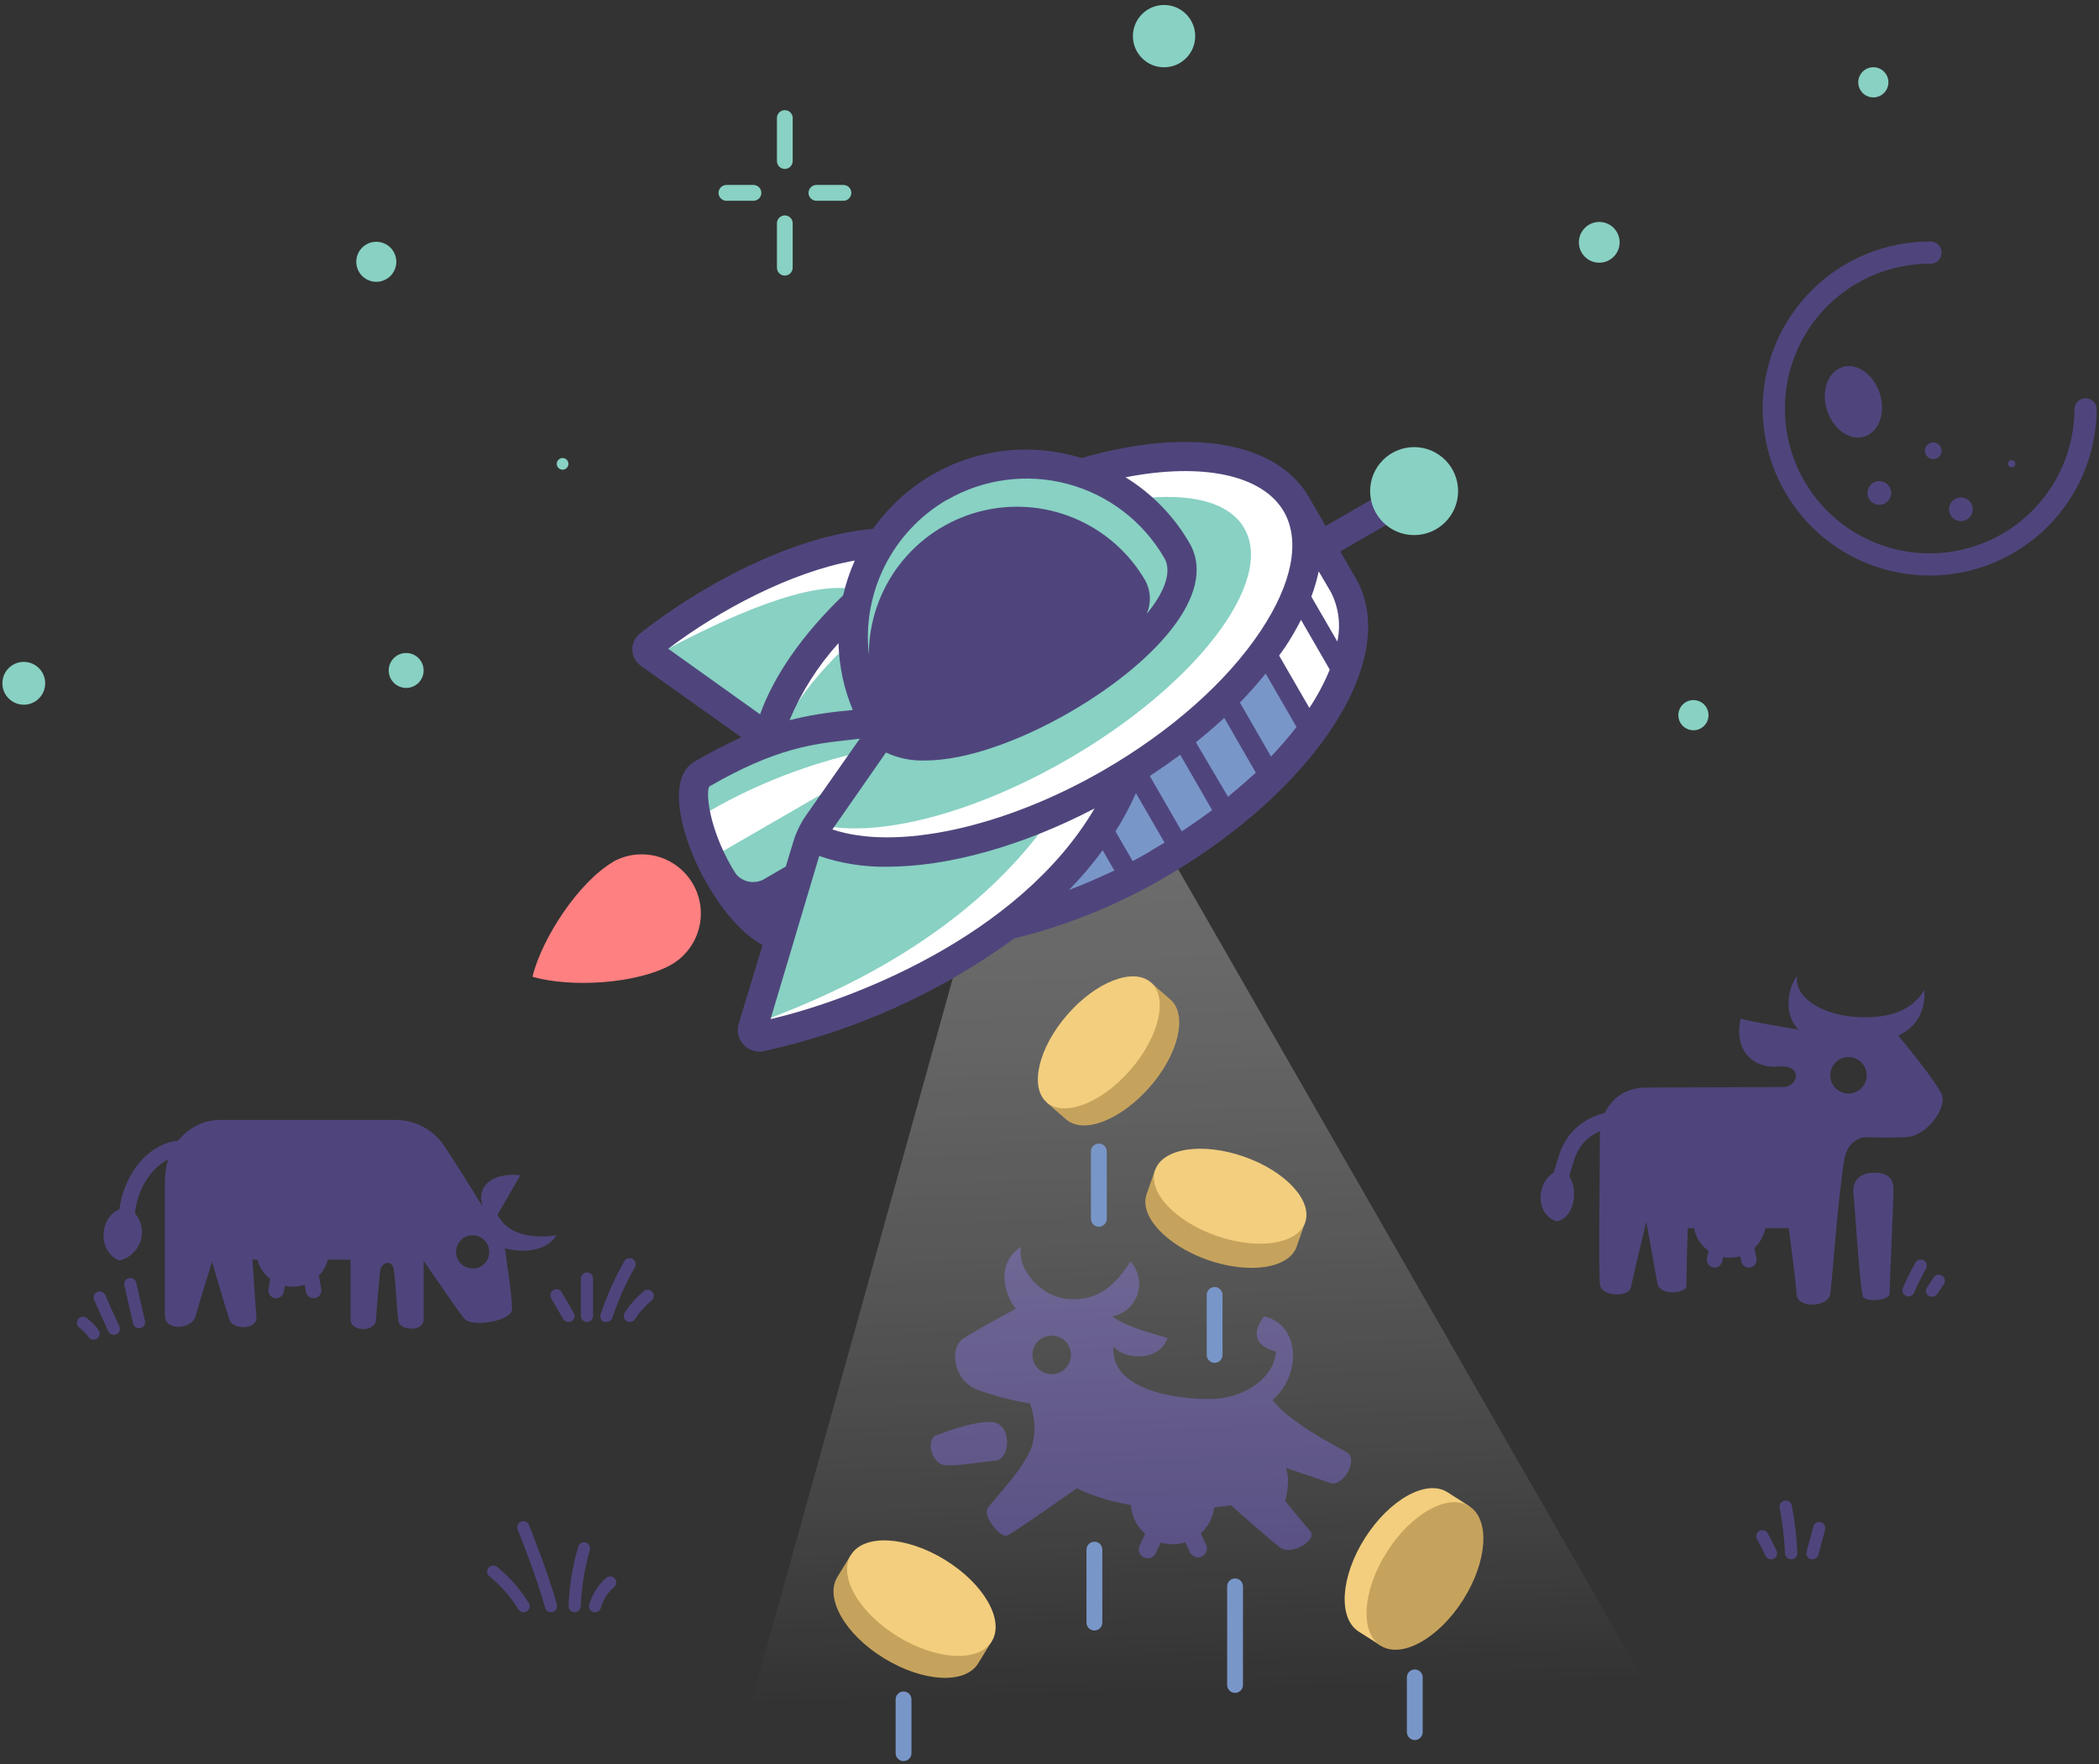 <svg width="345" height="290" viewBox="0 0 345 290" fill="none" xmlns="http://www.w3.org/2000/svg">
<rect x="0" y="0" width="345" height="290" fill="#333333" stroke="none"/>
<path d="M129 27.77C128.655 27.77 128.325 27.633 128.081 27.389C127.837 27.145 127.7 26.815 127.7 26.47V19.29C127.728 18.966 127.877 18.665 128.117 18.445C128.357 18.226 128.67 18.104 128.995 18.104C129.32 18.104 129.633 18.226 129.873 18.445C130.113 18.665 130.262 18.966 130.29 19.29V26.47C130.29 26.813 130.154 27.142 129.913 27.386C129.671 27.629 129.343 27.767 129 27.77V27.77Z" fill="#88D1C3"/>
<path d="M138.63 33H134.19C133.845 33 133.515 32.863 133.271 32.619C133.027 32.375 132.89 32.045 132.89 31.7C132.89 31.355 133.027 31.025 133.271 30.781C133.515 30.537 133.845 30.4 134.19 30.4H138.63C138.801 30.4 138.97 30.434 139.128 30.499C139.285 30.564 139.429 30.66 139.549 30.781C139.67 30.901 139.766 31.045 139.831 31.203C139.896 31.36 139.93 31.529 139.93 31.7C139.93 31.871 139.896 32.04 139.831 32.197C139.766 32.355 139.67 32.498 139.549 32.619C139.429 32.74 139.285 32.836 139.128 32.901C138.97 32.966 138.801 33 138.63 33V33Z" fill="#88D1C3"/>
<path d="M129 45.3C128.655 45.3 128.325 45.163 128.081 44.919C127.837 44.675 127.7 44.345 127.7 44V36.82C127.684 36.64 127.706 36.459 127.764 36.289C127.822 36.118 127.915 35.961 128.036 35.828C128.158 35.695 128.306 35.589 128.471 35.516C128.636 35.444 128.815 35.406 128.995 35.406C129.175 35.406 129.354 35.444 129.519 35.516C129.684 35.589 129.832 35.695 129.954 35.828C130.075 35.961 130.168 36.118 130.226 36.289C130.284 36.459 130.306 36.64 130.29 36.82V44C130.29 44.343 130.154 44.672 129.913 44.916C129.671 45.159 129.343 45.297 129 45.3V45.3Z" fill="#88D1C3"/>
<path d="M123.84 33H119.4C119.055 33 118.725 32.863 118.481 32.619C118.237 32.375 118.1 32.045 118.1 31.7C118.1 31.355 118.237 31.025 118.481 30.781C118.725 30.537 119.055 30.4 119.4 30.4H123.84C124.185 30.4 124.515 30.537 124.759 30.781C125.003 31.025 125.14 31.355 125.14 31.7C125.14 32.045 125.003 32.375 124.759 32.619C124.515 32.863 124.185 33 123.84 33V33Z" fill="#88D1C3"/>
<path d="M154.17 235.84C152.1 236.09 152.83 240.78 155.57 240.84C158.31 240.9 160.81 240.29 163.49 240.11C166.17 239.93 166.35 234.11 163.18 233.77C160.01 233.43 154.17 235.84 154.17 235.84Z" fill="#4F457C"/>
<path d="M221.28 238.65C219.15 237.49 211.9 233.71 209.16 230.12C214.03 225.86 213.67 217.7 207.76 216.36C205.57 219.22 206.48 221.36 209.71 222.14C209.52 226.28 204.71 229.88 198.99 229.94C193.27 230 182.55 228.54 182.99 221.29C184.69 223.54 190.72 223.85 191.88 219.89C191.88 219.89 185.06 218.19 182.8 216.36C183.754 216.186 184.644 215.76 185.377 215.124C186.109 214.489 186.658 213.668 186.964 212.748C187.271 211.828 187.325 210.843 187.12 209.895C186.915 208.947 186.459 208.071 185.8 207.36C182.87 211.98 179.89 213.81 175.57 213.51C171.25 213.21 167.1 208.76 167.83 204.92C162.72 208.33 166.19 214.48 166.98 215.09C166.98 215.09 160.65 218.5 158.33 220.02C156.01 221.54 156.63 226.9 160.65 228.43C163.458 229.433 166.349 230.186 169.29 230.68C170.098 232.8 170.248 235.114 169.72 237.32C168.81 240.85 163.72 246.02 162.35 247.85C161.46 249.07 164.35 252.9 165.58 252.36C166.81 251.82 177 244.61 177 244.61C177 244.61 186.31 249.85 202.33 247.41C202.33 247.41 208.72 253.14 210.49 254.41C212.26 255.68 216.64 253.13 215.36 251.67C214.08 250.21 211.22 246.67 211.22 246.67C211.22 246.67 212.22 243.57 211.34 241.25C211.34 241.25 216.64 243.08 218.71 243.75C220.78 244.42 223.41 239.8 221.28 238.65ZM172.87 225.86C172.243 225.862 171.629 225.678 171.106 225.331C170.584 224.984 170.176 224.489 169.934 223.91C169.693 223.331 169.628 222.693 169.75 222.078C169.871 221.462 170.172 220.896 170.615 220.452C171.058 220.008 171.623 219.705 172.238 219.582C172.853 219.459 173.491 219.521 174.071 219.76C174.651 220 175.146 220.406 175.495 220.928C175.844 221.449 176.03 222.063 176.03 222.69C176.03 223.529 175.697 224.334 175.105 224.928C174.513 225.522 173.709 225.857 172.87 225.86V225.86Z" fill="#4F457C"/>
<path d="M192.75 253.82C196.55 253.82 199.63 250.74 199.63 246.94C199.63 243.14 196.55 240.06 192.75 240.06C188.95 240.06 185.87 243.14 185.87 246.94C185.87 250.74 188.95 253.82 192.75 253.82Z" fill="#4F457C"/>
<path d="M190.526 250.647L190.517 250.643C189.787 250.301 188.917 250.615 188.575 251.345L187.309 254.043C186.967 254.773 187.281 255.642 188.011 255.985L188.02 255.989C188.75 256.331 189.619 256.017 189.962 255.287L191.227 252.589C191.57 251.859 191.256 250.99 190.526 250.647Z" fill="#4F457C"/>
<path d="M197.527 255.847L197.536 255.843C198.266 255.5 198.58 254.631 198.237 253.901L196.972 251.203C196.629 250.473 195.76 250.159 195.03 250.501L195.021 250.506C194.291 250.848 193.977 251.717 194.319 252.447L195.585 255.145C195.927 255.875 196.797 256.189 197.527 255.847Z" fill="#4F457C"/>
<path opacity="0.6" d="M172.05 105.25L121.18 288.16H277.07L172.05 105.25Z" fill="url(#paint0_linear_1584_4146)"/>
<path d="M189.86 192.28L188.46 196.28C187.21 199.87 191.71 204.71 198.51 207.09C205.31 209.47 211.86 208.5 213.12 204.91L214.51 200.91L189.86 192.28Z" fill="#C6A35D"/>
<path d="M214.524 200.928C215.781 197.337 211.281 192.493 204.474 190.111C197.666 187.728 191.128 188.708 189.871 192.299C188.614 195.891 193.113 200.734 199.921 203.117C206.729 205.5 213.267 204.52 214.524 200.928Z" fill="#F2CE7E"/>
<path d="M172.05 181.23L175.24 183.99C178.11 186.49 184.24 184.09 189 178.64C193.76 173.19 195.23 166.76 192.36 164.27L189.17 161.5L172.05 181.23Z" fill="#C6A35D"/>
<path d="M185.806 175.843C190.534 170.395 192.036 163.957 189.162 161.463C186.288 158.969 180.126 161.364 175.399 166.812C170.671 172.259 169.169 178.697 172.043 181.191C174.917 183.685 181.079 181.291 185.806 175.843Z" fill="#F2CE7E"/>
<path d="M160.79 273.38C158.66 276.87 151.79 276.51 145.35 272.59C138.91 268.67 135.5 262.67 137.64 259.19L139.86 255.56L163 269.76L160.79 273.38Z" fill="#C6A35D"/>
<path d="M163.016 269.776C165.152 266.292 161.7 260.29 155.306 256.37C148.912 252.45 141.997 252.097 139.861 255.581C137.725 259.066 141.177 265.068 147.571 268.988C153.965 272.908 160.88 273.261 163.016 269.776Z" fill="#F2CE7E"/>
<path d="M223.33 268.18C219.88 265.98 220.33 259.08 224.38 252.75C228.43 246.42 234.47 243.08 237.92 245.27L241.5 247.56L226.91 270.46L223.33 268.18Z" fill="#F2CE7E"/>
<path d="M240.453 263.008C244.482 256.682 244.955 249.774 241.508 247.578C238.061 245.382 232 248.73 227.97 255.056C223.941 261.381 223.468 268.289 226.915 270.485C230.362 272.681 236.423 269.333 240.453 263.008Z" fill="#C6A35D"/>
<path d="M126.27 121.32L105.75 106.73C114.52 99.5 130.81 89.92 144.8 89.18" fill="#88D1C3"/>
<path d="M191.076 141.326C214.752 127.657 228.44 107.042 221.65 95.28C214.859 83.519 190.162 85.066 166.486 98.735C142.811 112.404 129.123 133.019 135.913 144.78C142.703 156.542 167.401 154.995 191.076 141.326Z" fill="#7996C9"/>
<path d="M100.85 141.62C95.17 144.9 89.08 154.15 87.52 160.54C93.83 162.38 104.89 161.73 110.52 158.45C112.691 157.131 114.26 155.014 114.89 152.553C115.52 150.092 115.161 147.482 113.89 145.282C112.62 143.082 110.538 141.467 108.092 140.782C105.645 140.098 103.028 140.399 100.8 141.62H100.85Z" fill="#FF8080"/>
<path d="M183.48 128.15C207.155 114.481 220.843 93.866 214.053 82.105C207.262 70.344 182.565 71.89 158.89 85.559C135.214 99.228 121.526 119.844 128.316 131.605C135.107 143.366 159.804 141.819 183.48 128.15Z" fill="white"/>
<path d="M175.431 124.845C196.572 112.639 209.593 95.615 204.515 86.819C199.436 78.023 178.182 80.787 157.041 92.993C135.901 105.198 122.88 122.223 127.958 131.019C133.036 139.815 154.291 137.05 175.431 124.845Z" fill="#88D1C3"/>
<path d="M208.06 107.52L214.87 119.31C214.87 119.31 217.97 116.87 219.06 114.66C220.15 112.45 224.91 103.78 221.38 97.48C217.85 91.18 216.38 89.24 215.38 92.82C214.38 96.4 208.06 107.52 208.06 107.52Z" fill="white"/>
<path d="M155.35 138.73C147.95 140 144.66 139.73 139.96 138.58C135.26 137.43 135.79 139.25 133.19 142.49C130.59 145.73 123.19 170.62 123.19 170.62C123.19 170.62 133.19 171.62 144.42 165.1C155.65 158.58 182.53 139.94 182.24 133.81C181.95 127.68 179.73 132.46 172.54 134.49C165.35 136.52 155.35 138.73 155.35 138.73Z" fill="#88D1C3"/>
<path d="M108.35 107.38C120.07 101.11 133.26 95.25 140.77 96.93C140.77 96.93 144.71 89.93 143.42 89.28C142.13 88.63 115 99.83 109.73 103.67C104.46 107.51 108.35 107.38 108.35 107.38Z" fill="white"/>
<path d="M138.26 119.33C131.986 120.951 125.894 123.209 120.08 126.07C115.56 128.42 113.75 129.32 114 131.46C114.25 133.6 119.57 146.21 122.16 147.66C124.75 149.11 128.76 147 130.16 143.58C131.56 140.16 131.57 138.38 135.98 133.24C140.39 128.1 148.23 118.76 138.26 119.33Z" fill="#88D1C3"/>
<path d="M115.41 134C123.036 129.465 131.298 126.094 139.92 124L137.12 129.33L117.26 140.8L115.41 134Z" fill="white"/>
<path d="M125.64 167.69C133.54 164.69 156.36 155.9 170.93 136.83C170.93 136.83 181.03 129.98 182.54 130.13C184.05 130.28 173.41 147.49 158.46 156.01C143.51 164.53 123.26 173.9 125.64 167.69Z" fill="white"/>
<path d="M193.41 90.51C201.29 104.16 151.86 132.7 143.98 119.05C140.277 112.5 139.311 104.753 141.291 97.493C143.271 90.234 148.038 84.051 154.554 80.289C161.07 76.527 168.809 75.49 176.085 77.404C183.362 79.318 189.589 84.028 193.41 90.51Z" fill="#88D1C3"/>
<path d="M225.548 82.03L215.831 87.64L218.246 91.823L227.963 86.213L225.548 82.03Z" fill="#4F457C"/>
<path d="M222.82 95L215.06 81.57C209.74 72.57 195.5 70.17 177.77 75.29C171.562 73.35 164.899 73.431 158.74 75.521C152.581 77.611 147.245 81.602 143.5 86.92C129.78 88.09 114.37 96.83 105.16 104.15C104.762 104.465 104.444 104.869 104.23 105.329C104.017 105.789 103.914 106.293 103.93 106.8C103.944 107.319 104.079 107.828 104.324 108.286C104.568 108.744 104.916 109.139 105.34 109.44L121.86 121.19C119.214 122.379 116.637 123.714 114.14 125.19C109.2 128.04 112.31 138.57 116.14 145.14C119 150.14 122.25 153.65 125.33 155.34L121.41 168.27C121.253 168.802 121.222 169.364 121.32 169.91C121.418 170.456 121.642 170.971 121.974 171.416C122.306 171.861 122.737 172.222 123.232 172.471C123.728 172.719 124.275 172.849 124.83 172.85C125.058 172.851 125.286 172.827 125.51 172.78C140.423 169.521 154.49 163.182 166.81 154.17V154.22C175.46 152.084 183.758 148.716 191.45 144.22C216.56 129.59 230.35 108 222.82 95ZM211 84.05C213.78 88.87 212.43 95.85 207.2 103.71C201.64 112.07 192.46 120.2 181.35 126.62C164.92 136.11 147.23 139.85 136.82 136.33L145.62 123.69C147.614 124.622 149.8 125.071 152 125C158.87 125 167.77 121.72 175.83 117.07C189.17 109.36 200.43 97.78 195.51 89.26C192.958 84.841 189.346 81.126 185 78.45C197.55 76 207.44 78 211 84.05ZM155.68 82.16C161.681 78.696 168.812 77.757 175.505 79.55C182.197 81.343 187.904 85.72 191.37 91.72C193.02 94.57 190.37 98.61 188.48 100.89C188.854 100.031 189.031 99.099 188.996 98.162C188.962 97.226 188.717 96.309 188.28 95.48C185.602 90.836 181.467 87.206 176.516 85.15C171.565 83.094 166.074 82.728 160.895 84.108C155.715 85.489 151.134 88.538 147.863 92.785C144.592 97.032 142.812 102.239 142.8 107.6C142.25 102.573 143.169 97.494 145.446 92.979C147.723 88.464 151.261 84.706 155.63 82.16H155.68ZM109.83 106.63C118.2 100.3 130 94 140.5 92.13C139.671 93.972 139.028 95.891 138.58 97.86C131.87 104.31 127.19 111.08 124.93 117.41L109.83 106.63ZM140.21 116.68L139.14 116.81C135.981 117.083 132.847 117.605 129.77 118.37C131.72 113.726 134.442 109.446 137.82 105.71C137.916 109.48 138.709 113.199 140.16 116.68H140.21ZM121 143.7C120.78 143.33 120.55 143.01 120.32 142.62C116.4 135.83 116.02 130.12 116.59 129.27C127.59 122.9 133.74 122.27 139.66 121.61C140.21 121.56 140.77 121.47 141.32 121.41L132.5 134C131.572 135.33 130.86 136.798 130.39 138.35L129.15 142.43L125.84 144.35C125.093 144.852 124.188 145.063 123.297 144.944C122.405 144.824 121.588 144.381 121 143.7V143.7ZM126.65 167.51L134.65 140.69C138.235 141.925 142.009 142.524 145.8 142.46C155.8 142.46 167.96 139.11 179.91 132.88C167.43 154.09 139.46 164.57 126.6 167.51H126.65ZM175.65 146.33C177.665 144.273 179.533 142.078 181.24 139.76L183.16 143.08C180.58 144.3 178.07 145.38 175.57 146.33H175.65ZM189.07 139.93C188.07 140.49 187.14 141.02 186.17 141.54L183.35 136.65C184.619 134.64 185.742 132.541 186.71 130.37L191.41 138.5C190.55 139 189.79 139.47 189 139.93H189.07ZM194.26 136.68L188.99 127.55C190.697 126.417 192.363 125.253 193.99 124.06L199.23 133.15C197.577 134.383 195.893 135.56 194.18 136.68H194.26ZM201.87 131.01L196.56 122C198.19 120.69 199.76 119.35 201.23 118L206.41 127C205 128.29 203.42 129.66 201.79 131L201.87 131.01ZM208.94 124.4L203.8 115.48C205.32 113.92 206.72 112.32 208.03 110.71L213.1 119.49C211.77 121.197 210.355 122.836 208.86 124.4H208.94ZM215.24 116.4L210.24 107.75C210.57 107.28 210.93 106.82 211.24 106.35C212.191 104.911 213.059 103.418 213.84 101.88L218.56 110.06C217.644 112.295 216.505 114.433 215.16 116.44L215.24 116.4ZM219.86 105.53L215.54 98.06C216.044 96.708 216.448 95.321 216.75 93.91L218.75 97.32C220.05 99.864 220.415 102.784 219.78 105.57L219.86 105.53Z" fill="#4F457C"/>
<path d="M180.61 201.63C180.265 201.63 179.935 201.493 179.691 201.249C179.447 201.005 179.31 200.675 179.31 200.33V189.26C179.31 188.915 179.447 188.585 179.691 188.341C179.935 188.097 180.265 187.96 180.61 187.96C180.955 187.96 181.285 188.097 181.529 188.341C181.773 188.585 181.91 188.915 181.91 189.26V200.33C181.91 200.675 181.773 201.005 181.529 201.249C181.285 201.493 180.955 201.63 180.61 201.63V201.63Z" fill="#7996C9"/>
<path d="M199.64 224C199.295 224 198.965 223.863 198.721 223.619C198.477 223.375 198.34 223.045 198.34 222.7V212.84C198.34 212.495 198.477 212.165 198.721 211.921C198.965 211.677 199.295 211.54 199.64 211.54C199.985 211.54 200.315 211.677 200.559 211.921C200.803 212.165 200.94 212.495 200.94 212.84V222.7C200.94 223.045 200.803 223.375 200.559 223.619C200.315 223.863 199.985 224 199.64 224V224Z" fill="#7996C9"/>
<path d="M232.54 286C232.369 286 232.2 285.966 232.043 285.901C231.885 285.836 231.741 285.74 231.621 285.619C231.5 285.499 231.404 285.355 231.339 285.197C231.274 285.04 231.24 284.871 231.24 284.7V275.7C231.24 275.355 231.377 275.025 231.621 274.781C231.865 274.537 232.195 274.4 232.54 274.4C232.885 274.4 233.215 274.537 233.459 274.781C233.703 275.025 233.84 275.355 233.84 275.7V284.7C233.84 285.045 233.703 285.375 233.459 285.619C233.215 285.863 232.885 286 232.54 286Z" fill="#7996C9"/>
<path d="M148.51 289.46C148.165 289.46 147.835 289.323 147.591 289.079C147.347 288.835 147.21 288.505 147.21 288.16V279.32C147.21 278.975 147.347 278.645 147.591 278.401C147.835 278.157 148.165 278.02 148.51 278.02C148.855 278.02 149.185 278.157 149.429 278.401C149.673 278.645 149.81 278.975 149.81 279.32V288.16C149.81 288.505 149.673 288.835 149.429 289.079C149.185 289.323 148.855 289.46 148.51 289.46V289.46Z" fill="#7996C9"/>
<path d="M179.88 268C179.535 268 179.205 267.863 178.961 267.619C178.717 267.375 178.58 267.045 178.58 266.7V254.7C178.58 254.355 178.717 254.025 178.961 253.781C179.205 253.537 179.535 253.4 179.88 253.4C180.225 253.4 180.555 253.537 180.799 253.781C181.043 254.025 181.18 254.355 181.18 254.7V266.7C181.18 267.045 181.043 267.375 180.799 267.619C180.555 267.863 180.225 268 179.88 268Z" fill="#7996C9"/>
<path d="M203 278.25C202.655 278.25 202.325 278.113 202.081 277.869C201.837 277.625 201.7 277.295 201.7 276.95V260.74C201.7 260.395 201.837 260.065 202.081 259.821C202.325 259.577 202.655 259.44 203 259.44C203.345 259.44 203.675 259.577 203.919 259.821C204.163 260.065 204.3 260.395 204.3 260.74V277C204.287 277.336 204.144 277.654 203.902 277.887C203.66 278.12 203.336 278.25 203 278.25V278.25Z" fill="#7996C9"/>
<path d="M319.12 179.8C317.51 176.58 309.97 167.8 309.97 167.8C306.71 168.35 304.53 165.11 297.44 169.52C297.44 169.52 289.57 168.31 286.1 167.45C284.96 172.54 288 175.64 292.28 175.3C296.56 174.96 295.43 178.67 293.18 178.67C288.18 178.67 275.18 178.76 270.52 178.76C265.86 178.76 262.97 182.29 262.97 186.76C262.97 191.23 262.72 208.32 262.97 211.11C263.15 213.11 267.69 213.31 268.06 211.6C268.71 208.55 270.59 200.82 270.59 200.82C270.59 200.82 271.84 207.67 272.41 210.93C272.78 213.03 277.19 212.64 277.19 211.33C277.19 208.46 277.41 201.86 277.41 201.86H294C294 201.86 295.16 210.26 295.28 212.7C295.4 215.14 300.52 214.88 300.82 212.7C301.23 209.78 301.97 198.09 303.1 190.79C303.55 187.88 305.37 186.86 306.99 186.91C309.6 186.97 309.47 187.03 313.18 186.91C316.89 186.79 320.13 181.82 319.12 179.8ZM305.39 179.3C304.883 179.61 304.296 179.763 303.702 179.74C303.109 179.716 302.536 179.516 302.056 179.166C301.575 178.816 301.21 178.332 301.006 177.774C300.801 177.216 300.767 176.61 300.908 176.033C301.048 175.455 301.357 174.933 301.795 174.531C302.232 174.13 302.78 173.867 303.367 173.777C303.954 173.687 304.555 173.773 305.093 174.024C305.631 174.276 306.083 174.682 306.39 175.19C306.8 175.868 306.925 176.681 306.738 177.451C306.55 178.221 306.066 178.886 305.39 179.3V179.3Z" fill="#4F457C"/>
<path d="M284.3 206.72C287.592 206.72 290.26 204.052 290.26 200.76C290.26 197.468 287.592 194.8 284.3 194.8C281.008 194.8 278.34 197.468 278.34 200.76C278.34 204.052 281.008 206.72 284.3 206.72Z" fill="#4F457C"/>
<path d="M306.15 213C305.55 210 304.85 197.74 304.64 196.18C304.36 194.07 305.8 192.81 307.8 192.76C309.8 192.71 311.16 193.35 311.21 195.27C311.26 197.19 310.55 211.42 310.59 212.61C310.63 213.8 306.38 214.12 306.15 213Z" fill="#4F457C"/>
<path d="M286.196 207.333C286.343 208.025 287.022 208.466 287.714 208.32C288.405 208.173 288.847 207.493 288.7 206.802L288.326 205.041C288.179 204.349 287.499 203.908 286.808 204.055C286.116 204.202 285.675 204.881 285.822 205.573L286.196 207.333Z" fill="#4F457C"/>
<path d="M283.45 205.564C283.597 204.872 283.156 204.193 282.464 204.046C281.773 203.899 281.093 204.341 280.946 205.032L280.572 206.793C280.426 207.484 280.867 208.164 281.559 208.311C282.25 208.458 282.93 208.016 283.077 207.325L283.45 205.564Z" fill="#4F457C"/>
<path d="M257.43 195.4C257.786 193.742 258.237 192.106 258.78 190.5C260 186.85 263.17 185 268.21 185V182.4C260.39 182.4 257.43 186.4 256.32 189.68C255.742 191.388 255.261 193.128 254.88 194.89L257.43 195.4Z" fill="#4F457C"/>
<path d="M256.91 192.16C259.7 194.23 259.2 199.99 255.91 200.76C251.89 199.58 252.48 192.91 256.91 192.16Z" fill="#4F457C"/>
<path d="M313.68 213.09C313.561 213.089 313.443 213.068 313.33 213.03C313.207 212.983 313.095 212.913 312.999 212.823C312.904 212.733 312.827 212.625 312.773 212.505C312.719 212.385 312.689 212.256 312.685 212.125C312.681 211.994 312.703 211.863 312.75 211.74C313.363 210.301 314.057 208.899 314.83 207.54C314.96 207.31 315.177 207.14 315.431 207.069C315.686 206.998 315.959 207.03 316.19 207.16C316.305 207.224 316.407 207.311 316.489 207.415C316.57 207.519 316.631 207.638 316.666 207.766C316.701 207.893 316.711 208.026 316.694 208.157C316.678 208.289 316.636 208.415 316.57 208.53C315.851 209.798 315.2 211.103 314.62 212.44C314.548 212.631 314.42 212.796 314.252 212.913C314.084 213.029 313.884 213.091 313.68 213.09Z" fill="#4F457C"/>
<path d="M317.6 213.13C317.391 213.151 317.181 213.105 317 213C316.891 212.927 316.797 212.832 316.725 212.723C316.652 212.613 316.602 212.49 316.577 212.361C316.552 212.232 316.552 212.099 316.578 211.97C316.605 211.841 316.656 211.719 316.73 211.61L317.83 209.96C317.903 209.85 317.996 209.756 318.106 209.682C318.215 209.608 318.338 209.557 318.467 209.531C318.596 209.505 318.729 209.505 318.858 209.53C318.988 209.556 319.11 209.607 319.22 209.68C319.329 209.753 319.423 209.848 319.495 209.957C319.568 210.067 319.618 210.19 319.643 210.319C319.668 210.448 319.668 210.581 319.642 210.71C319.615 210.839 319.564 210.961 319.49 211.07L318.39 212.72C318.299 212.845 318.18 212.947 318.043 213.018C317.906 213.089 317.754 213.127 317.6 213.13Z" fill="#4F457C"/>
<path d="M295.38 160.43C293.54 162.63 292.72 168.92 297.95 170.62C303.18 172.32 316.85 173 316.3 162.73C314.14 166.26 310.3 167.38 305.56 167.18C299.42 166.94 294.87 163.87 295.38 160.43Z" fill="#4F457C"/>
<path d="M86.06 265C85.89 265 85.723 264.957 85.574 264.875C85.425 264.793 85.3 264.674 85.21 264.53C83.95 262.482 82.358 260.657 80.5 259.13C80.389 259.053 80.295 258.954 80.223 258.84C80.151 258.726 80.103 258.598 80.082 258.465C80.061 258.331 80.067 258.195 80.1 258.064C80.133 257.933 80.192 257.81 80.274 257.703C80.356 257.595 80.459 257.505 80.576 257.439C80.693 257.372 80.823 257.33 80.957 257.315C81.091 257.299 81.227 257.312 81.357 257.35C81.486 257.389 81.606 257.454 81.71 257.54C83.768 259.21 85.527 261.219 86.91 263.48C87.048 263.704 87.091 263.974 87.032 264.231C86.972 264.487 86.813 264.71 86.59 264.85C86.431 264.949 86.247 265.001 86.06 265Z" fill="#4F457C"/>
<path d="M90.6 265C90.374 265.008 90.153 264.939 89.971 264.804C89.789 264.67 89.659 264.478 89.6 264.26C88.39 259.69 85.13 251.48 85.09 251.39C84.992 251.143 84.996 250.868 85.101 250.624C85.206 250.38 85.403 250.188 85.65 250.09C85.897 249.992 86.172 249.996 86.416 250.101C86.66 250.206 86.852 250.403 86.95 250.65C87.09 251 90.29 259.06 91.53 263.75C91.597 264.006 91.56 264.278 91.427 264.507C91.294 264.735 91.076 264.902 90.82 264.97C90.748 264.987 90.674 264.998 90.6 265Z" fill="#4F457C"/>
<path d="M94.46 265C94.195 265 93.941 264.895 93.753 264.707C93.565 264.52 93.46 264.265 93.46 264C93.565 260.71 94.089 257.447 95.02 254.29C95.049 254.155 95.105 254.027 95.185 253.914C95.266 253.802 95.368 253.707 95.487 253.637C95.606 253.566 95.738 253.521 95.876 253.504C96.013 253.487 96.152 253.498 96.284 253.538C96.417 253.578 96.54 253.644 96.645 253.734C96.751 253.823 96.836 253.933 96.897 254.057C96.958 254.182 96.992 254.317 96.998 254.455C97.003 254.593 96.98 254.731 96.93 254.86C96.066 257.834 95.572 260.904 95.46 264C95.46 264.265 95.355 264.52 95.167 264.707C94.98 264.895 94.725 265 94.46 265Z" fill="#4F457C"/>
<path d="M97.81 265C97.75 265.01 97.69 265.01 97.63 265C97.371 264.951 97.141 264.802 96.991 264.585C96.841 264.368 96.783 264.1 96.83 263.84C97.31 262.052 98.325 260.454 99.74 259.26C99.947 259.123 100.197 259.068 100.442 259.105C100.686 259.142 100.909 259.269 101.066 259.461C101.223 259.652 101.303 259.896 101.291 260.143C101.278 260.39 101.175 260.625 101 260.8C99.94 261.695 99.165 262.88 98.77 264.21C98.723 264.431 98.602 264.629 98.428 264.772C98.253 264.916 98.036 264.996 97.81 265Z" fill="#4F457C"/>
<path d="M57.62 205.84V216.91C57.62 218.91 61.62 218.99 61.78 217C61.98 214.49 62.3 210.61 62.46 209.05C62.64 207.32 64.54 206.93 64.77 208.87C65.04 211.18 65.25 215.54 65.48 217.14C65.71 218.74 69.63 218.94 69.63 216.91V205.49L57.62 205.84Z" fill="#4F457C"/>
<path d="M48.1 211.49C51.414 211.49 54.1 208.804 54.1 205.49C54.1 202.176 51.414 199.49 48.1 199.49C44.786 199.49 42.1 202.176 42.1 205.49C42.1 208.804 44.786 211.49 48.1 211.49Z" fill="#4F457C"/>
<path d="M46.971 210.476C47.091 209.78 46.623 209.118 45.927 208.997C45.23 208.877 44.568 209.344 44.448 210.041L44.13 211.884C44.01 212.581 44.477 213.243 45.174 213.363C45.87 213.483 46.532 213.016 46.653 212.319L46.971 210.476Z" fill="#4F457C"/>
<path d="M50.28 212.319C50.4 213.016 51.062 213.483 51.759 213.363C52.456 213.243 52.923 212.581 52.803 211.884L52.485 210.041C52.364 209.344 51.702 208.877 51.006 208.997C50.309 209.118 49.842 209.78 49.962 210.476L50.28 212.319Z" fill="#4F457C"/>
<path d="M22.15 199.62L19.56 199.37C20.21 192.67 24.84 187.43 30.11 187.43V190C26.23 190 22.66 194.33 22.15 199.62Z" fill="#4F457C"/>
<path d="M21 198.43C16.32 198.81 15.65 205.61 19.61 207.18C20.54 206.97 21.386 206.485 22.038 205.789C22.691 205.093 23.119 204.218 23.269 203.276C23.419 202.334 23.282 201.369 22.878 200.505C22.474 199.641 21.819 198.918 21 198.43V198.43Z" fill="#4F457C"/>
<path d="M81.78 199.65L85.53 193.16C80.64 192.66 78.22 195.16 79.36 198.37C79.36 198.37 75.05 191.37 73.24 188.68C72.383 187.288 71.189 186.136 69.767 185.33C68.346 184.524 66.744 184.091 65.11 184.07H36.11C31.77 184.07 27.11 187.73 27.11 194.16V216.22C27.11 218.83 31.46 218.51 32.11 216.41C33.24 212.47 34.85 207.41 34.85 207.41C34.85 207.41 37.09 215.05 37.74 216.98C38.29 218.58 42.34 218.63 42.15 216.43C41.94 213.99 41.49 207.05 41.49 207.05H69.5C71.56 209.99 75.45 215.77 76.39 216.82C77.58 218.15 84.11 217.19 84.16 215.18C84.21 213.17 82.97 205.18 82.97 205.18C82.97 205.18 88.97 206.92 91.51 202.99C91.51 203.07 84.11 204.44 81.78 199.65ZM68.35 205.49C68.45 205.61 68.61 205.82 68.79 206.08L68.35 205.49ZM77.69 208.49C77.149 208.492 76.62 208.333 76.169 208.034C75.719 207.735 75.368 207.309 75.16 206.809C74.952 206.31 74.897 205.76 75.002 205.23C75.107 204.699 75.367 204.212 75.75 203.83C76.132 203.447 76.619 203.187 77.15 203.082C77.68 202.977 78.23 203.032 78.729 203.24C79.229 203.448 79.655 203.799 79.954 204.25C80.253 204.7 80.412 205.229 80.41 205.77C80.413 206.129 80.344 206.485 80.209 206.817C80.073 207.149 79.873 207.452 79.62 207.706C79.368 207.961 79.067 208.163 78.736 208.301C78.404 208.439 78.049 208.51 77.69 208.51V208.49Z" fill="#4F457C"/>
<path d="M18.71 219.41C18.519 219.41 18.331 219.356 18.17 219.253C18.009 219.15 17.88 219.004 17.8 218.83C16.54 216.07 15.48 213.67 15.48 213.67C15.427 213.55 15.398 213.42 15.395 213.289C15.391 213.158 15.414 213.027 15.461 212.904C15.509 212.782 15.58 212.67 15.671 212.575C15.761 212.479 15.87 212.403 15.99 212.35C16.11 212.297 16.24 212.268 16.371 212.264C16.502 212.261 16.633 212.284 16.756 212.331C16.878 212.379 16.99 212.45 17.085 212.541C17.181 212.631 17.257 212.74 17.31 212.86C17.31 212.86 18.31 215.25 19.62 218C19.729 218.24 19.738 218.514 19.647 218.761C19.555 219.008 19.369 219.209 19.13 219.32C18.998 219.378 18.855 219.409 18.71 219.41V219.41Z" fill="#4F457C"/>
<path d="M22.88 218.32C22.649 218.326 22.423 218.251 22.241 218.109C22.058 217.967 21.931 217.766 21.88 217.54L20.44 211.28C20.41 211.152 20.406 211.019 20.428 210.89C20.45 210.76 20.497 210.636 20.566 210.525C20.636 210.413 20.727 210.316 20.834 210.24C20.941 210.164 21.062 210.109 21.19 210.08C21.318 210.05 21.451 210.046 21.58 210.068C21.71 210.09 21.834 210.137 21.945 210.206C22.057 210.276 22.154 210.367 22.23 210.474C22.306 210.581 22.36 210.702 22.39 210.83L23.83 217.1C23.887 217.357 23.84 217.626 23.7 217.849C23.559 218.072 23.337 218.23 23.08 218.29C23.015 218.307 22.948 218.317 22.88 218.32Z" fill="#4F457C"/>
<path d="M15.37 220.2C15.193 220.2 15.019 220.152 14.866 220.063C14.713 219.973 14.587 219.844 14.5 219.69C14.071 219.136 13.574 218.639 13.02 218.21C12.917 218.129 12.831 218.028 12.767 217.913C12.703 217.798 12.662 217.672 12.646 217.542C12.631 217.411 12.642 217.279 12.678 217.153C12.713 217.026 12.774 216.908 12.855 216.805C12.936 216.702 13.037 216.616 13.152 216.552C13.267 216.488 13.393 216.447 13.523 216.432C13.654 216.416 13.786 216.427 13.912 216.462C14.039 216.498 14.157 216.559 14.26 216.64C15.026 217.222 15.7 217.917 16.26 218.7C16.39 218.931 16.422 219.204 16.351 219.459C16.28 219.713 16.11 219.93 15.88 220.06C15.726 220.152 15.55 220.2 15.37 220.2Z" fill="#4F457C"/>
<path d="M103.53 217.29C103.347 217.292 103.167 217.243 103.01 217.15C102.784 217.013 102.621 216.792 102.557 216.535C102.493 216.278 102.534 216.007 102.67 215.78C103.532 214.43 104.602 213.225 105.84 212.21C105.943 212.127 106.061 212.066 106.188 212.03C106.315 211.993 106.447 211.982 106.578 211.997C106.709 212.011 106.836 212.052 106.951 212.116C107.067 212.18 107.168 212.267 107.25 212.37C107.414 212.577 107.488 212.841 107.458 213.103C107.429 213.365 107.296 213.605 107.09 213.77C106.044 214.628 105.134 215.64 104.39 216.77C104.305 216.925 104.181 217.055 104.03 217.146C103.879 217.237 103.706 217.287 103.53 217.29Z" fill="#4F457C"/>
<path d="M99.68 217.29C99.577 217.305 99.473 217.305 99.37 217.29C99.244 217.25 99.128 217.186 99.027 217.101C98.926 217.016 98.844 216.912 98.783 216.795C98.723 216.678 98.686 216.55 98.675 216.419C98.664 216.288 98.68 216.155 98.72 216.03C99.742 212.963 101.065 210.006 102.67 207.2C102.816 207 103.03 206.861 103.273 206.81C103.515 206.759 103.767 206.799 103.981 206.924C104.195 207.048 104.356 207.247 104.431 207.483C104.507 207.719 104.492 207.974 104.39 208.2C102.866 210.878 101.607 213.698 100.63 216.62C100.561 216.817 100.433 216.987 100.262 217.107C100.092 217.227 99.888 217.291 99.68 217.29Z" fill="#4F457C"/>
<path d="M96.48 217.29C96.215 217.29 95.96 217.185 95.773 216.997C95.585 216.81 95.48 216.555 95.48 216.29V210.15C95.48 209.885 95.585 209.63 95.773 209.443C95.96 209.255 96.215 209.15 96.48 209.15C96.745 209.15 97 209.255 97.187 209.443C97.375 209.63 97.48 209.885 97.48 210.15V216.29C97.48 216.555 97.375 216.81 97.187 216.997C97 217.185 96.745 217.29 96.48 217.29Z" fill="#4F457C"/>
<path d="M93.44 217.29C93.265 217.292 93.092 217.247 92.939 217.161C92.787 217.075 92.659 216.951 92.57 216.8L90.65 213.49C90.568 213.377 90.51 213.248 90.481 213.111C90.452 212.974 90.451 212.833 90.48 212.696C90.509 212.559 90.566 212.429 90.648 212.316C90.73 212.203 90.835 212.108 90.956 212.037C91.077 211.967 91.212 211.923 91.351 211.908C91.49 211.893 91.63 211.907 91.764 211.949C91.897 211.992 92.02 212.062 92.124 212.155C92.229 212.249 92.312 212.362 92.37 212.49L94.3 215.79C94.367 215.904 94.41 216.029 94.428 216.159C94.446 216.29 94.438 216.422 94.404 216.55C94.371 216.677 94.313 216.796 94.233 216.901C94.153 217.006 94.054 217.094 93.94 217.16C93.788 217.246 93.615 217.291 93.44 217.29Z" fill="#4F457C"/>
<path d="M291.09 256.29C290.896 256.292 290.706 256.237 290.542 256.132C290.379 256.027 290.25 255.877 290.17 255.7C289.759 254.777 289.302 253.876 288.8 253C288.733 252.886 288.69 252.761 288.672 252.631C288.654 252.5 288.662 252.368 288.696 252.24C288.729 252.113 288.787 251.994 288.867 251.889C288.947 251.784 289.046 251.696 289.16 251.63C289.274 251.563 289.399 251.52 289.529 251.502C289.66 251.484 289.792 251.492 289.92 251.526C290.047 251.559 290.166 251.617 290.271 251.697C290.376 251.777 290.464 251.876 290.53 251.99C290.53 252.05 291.31 253.34 292 254.89C292.055 255.011 292.085 255.141 292.089 255.274C292.093 255.406 292.071 255.538 292.023 255.662C291.976 255.785 291.904 255.899 291.813 255.994C291.721 256.09 291.611 256.167 291.49 256.22C291.362 256.267 291.226 256.291 291.09 256.29V256.29Z" fill="#4F457C"/>
<path d="M294.39 256.29C294.125 256.29 293.87 256.185 293.683 255.997C293.495 255.81 293.39 255.555 293.39 255.29C293.278 252.789 292.984 250.299 292.51 247.84C292.46 247.575 292.517 247.3 292.669 247.077C292.82 246.854 293.055 246.7 293.32 246.65C293.585 246.6 293.86 246.657 294.083 246.809C294.306 246.96 294.46 247.195 294.51 247.46C295.008 250.044 295.312 252.661 295.42 255.29C295.42 255.424 295.393 255.556 295.341 255.68C295.289 255.803 295.213 255.915 295.117 256.008C295.021 256.101 294.907 256.174 294.782 256.223C294.657 256.271 294.524 256.294 294.39 256.29Z" fill="#4F457C"/>
<path d="M297.9 256.29H297.64C297.512 256.256 297.393 256.198 297.288 256.118C297.183 256.037 297.095 255.937 297.029 255.823C296.963 255.709 296.92 255.582 296.903 255.451C296.886 255.32 296.895 255.187 296.93 255.06L298.03 250.97C298.057 250.836 298.111 250.709 298.188 250.597C298.266 250.485 298.366 250.39 298.481 250.317C298.597 250.245 298.727 250.197 298.862 250.177C298.996 250.157 299.134 250.164 299.266 250.199C299.398 250.234 299.522 250.295 299.629 250.38C299.736 250.464 299.825 250.57 299.89 250.69C299.955 250.81 299.995 250.942 300.007 251.078C300.019 251.213 300.003 251.35 299.96 251.48L298.87 255.58C298.807 255.788 298.679 255.969 298.504 256.097C298.329 256.225 298.117 256.293 297.9 256.29V256.29Z" fill="#4F457C"/>
<path d="M66.76 113.07C68.345 113.07 69.63 111.785 69.63 110.2C69.63 108.615 68.345 107.33 66.76 107.33C65.175 107.33 63.89 108.615 63.89 110.2C63.89 111.785 65.175 113.07 66.76 113.07Z" fill="#88D1C3"/>
<path d="M92.47 77.2C93 77.2 93.43 76.77 93.43 76.24C93.43 75.71 93 75.28 92.47 75.28C91.94 75.28 91.51 75.71 91.51 76.24C91.51 76.77 91.94 77.2 92.47 77.2Z" fill="#88D1C3"/>
<path d="M61.85 46.32C63.667 46.32 65.14 44.847 65.14 43.03C65.14 41.213 63.667 39.74 61.85 39.74C60.033 39.74 58.56 41.213 58.56 43.03C58.56 44.847 60.033 46.32 61.85 46.32Z" fill="#88D1C3"/>
<path d="M3.91 115.83C5.854 115.83 7.43 114.254 7.43 112.31C7.43 110.366 5.854 108.79 3.91 108.79C1.966 108.79 0.39 110.366 0.39 112.31C0.39 114.254 1.966 115.83 3.91 115.83Z" fill="#88D1C3"/>
<path d="M278.34 120.03C279.71 120.03 280.82 118.92 280.82 117.55C280.82 116.18 279.71 115.07 278.34 115.07C276.97 115.07 275.86 116.18 275.86 117.55C275.86 118.92 276.97 120.03 278.34 120.03Z" fill="#88D1C3"/>
<path d="M307.91 16.01C309.28 16.01 310.39 14.9 310.39 13.53C310.39 12.16 309.28 11.05 307.91 11.05C306.54 11.05 305.43 12.16 305.43 13.53C305.43 14.9 306.54 16.01 307.91 16.01Z" fill="#88D1C3"/>
<path d="M191.33 11.06C194.158 11.06 196.45 8.768 196.45 5.94C196.45 3.112 194.158 0.82 191.33 0.82C188.502 0.82 186.21 3.112 186.21 5.94C186.21 8.768 188.502 11.06 191.33 11.06Z" fill="#88D1C3"/>
<path d="M262.86 43.18C264.71 43.18 266.21 41.68 266.21 39.83C266.21 37.98 264.71 36.48 262.86 36.48C261.01 36.48 259.51 37.98 259.51 39.83C259.51 41.68 261.01 43.18 262.86 43.18Z" fill="#88D1C3"/>
<path d="M317.17 94.6C309.89 94.6 302.908 91.708 297.76 86.56C292.612 81.412 289.72 74.43 289.72 67.15C289.72 59.87 292.612 52.888 297.76 47.74C302.908 42.592 309.89 39.7 317.17 39.7C317.421 39.681 317.673 39.715 317.911 39.798C318.148 39.881 318.366 40.013 318.55 40.184C318.735 40.355 318.882 40.563 318.983 40.794C319.083 41.024 319.135 41.273 319.135 41.525C319.135 41.777 319.083 42.026 318.983 42.256C318.882 42.487 318.735 42.695 318.55 42.866C318.366 43.037 318.148 43.169 317.911 43.252C317.673 43.335 317.421 43.369 317.17 43.35C312.463 43.35 307.861 44.746 303.947 47.361C300.034 49.976 296.983 53.693 295.182 58.042C293.38 62.391 292.909 67.176 293.827 71.793C294.746 76.41 297.012 80.651 300.341 83.979C303.669 87.308 307.91 89.574 312.527 90.493C317.144 91.411 321.929 90.94 326.278 89.138C330.627 87.337 334.344 84.287 336.959 80.373C339.574 76.459 340.97 71.857 340.97 67.15C341.004 66.689 341.211 66.259 341.55 65.944C341.888 65.63 342.333 65.455 342.795 65.455C343.257 65.455 343.702 65.63 344.04 65.944C344.379 66.259 344.586 66.689 344.62 67.15C344.612 74.428 341.717 81.405 336.571 86.551C331.425 91.698 324.448 94.592 317.17 94.6V94.6Z" fill="#4F457C"/>
<path d="M306.453 71.751C308.847 70.987 309.973 67.813 308.968 64.662C307.963 61.51 305.207 59.574 302.813 60.337C300.419 61.101 299.293 64.275 300.298 67.427C301.304 70.579 304.059 72.514 306.453 71.751Z" fill="#4F457C"/>
<path d="M308.89 82.97C309.967 82.97 310.84 82.097 310.84 81.02C310.84 79.943 309.967 79.07 308.89 79.07C307.813 79.07 306.94 79.943 306.94 81.02C306.94 82.097 307.813 82.97 308.89 82.97Z" fill="#4F457C"/>
<path d="M322.3 85.66C323.377 85.66 324.25 84.787 324.25 83.71C324.25 82.633 323.377 81.76 322.3 81.76C321.223 81.76 320.35 82.633 320.35 83.71C320.35 84.787 321.223 85.66 322.3 85.66Z" fill="#4F457C"/>
<path d="M317.76 75.46C318.517 75.46 319.13 74.847 319.13 74.09C319.13 73.333 318.517 72.72 317.76 72.72C317.003 72.72 316.39 73.333 316.39 74.09C316.39 74.847 317.003 75.46 317.76 75.46Z" fill="#4F457C"/>
<path d="M330.65 76.81C330.981 76.81 331.25 76.541 331.25 76.21C331.25 75.879 330.981 75.61 330.65 75.61C330.319 75.61 330.05 75.879 330.05 76.21C330.05 76.541 330.319 76.81 330.65 76.81Z" fill="#4F457C"/>
<path d="M232.43 87.95C236.423 87.95 239.66 84.713 239.66 80.72C239.66 76.727 236.423 73.49 232.43 73.49C228.437 73.49 225.2 76.727 225.2 80.72C225.2 84.713 228.437 87.95 232.43 87.95Z" fill="#88D1C3"/>
<defs>
<linearGradient id="paint0_linear_1584_4146" x1="193.96" y1="112.64" x2="198.83" y2="278.09" gradientUnits="userSpaceOnUse">
<stop stop-color="white" stop-opacity="0.5"/>
<stop offset="0.14" stop-color="white" stop-opacity="0.48"/>
<stop offset="0.34" stop-color="white" stop-opacity="0.41"/>
<stop offset="0.56" stop-color="white" stop-opacity="0.3"/>
<stop offset="0.81" stop-color="white" stop-opacity="0.14"/>
<stop offset="1" stop-color="white" stop-opacity="0"/>
</linearGradient>
</defs>
</svg>
